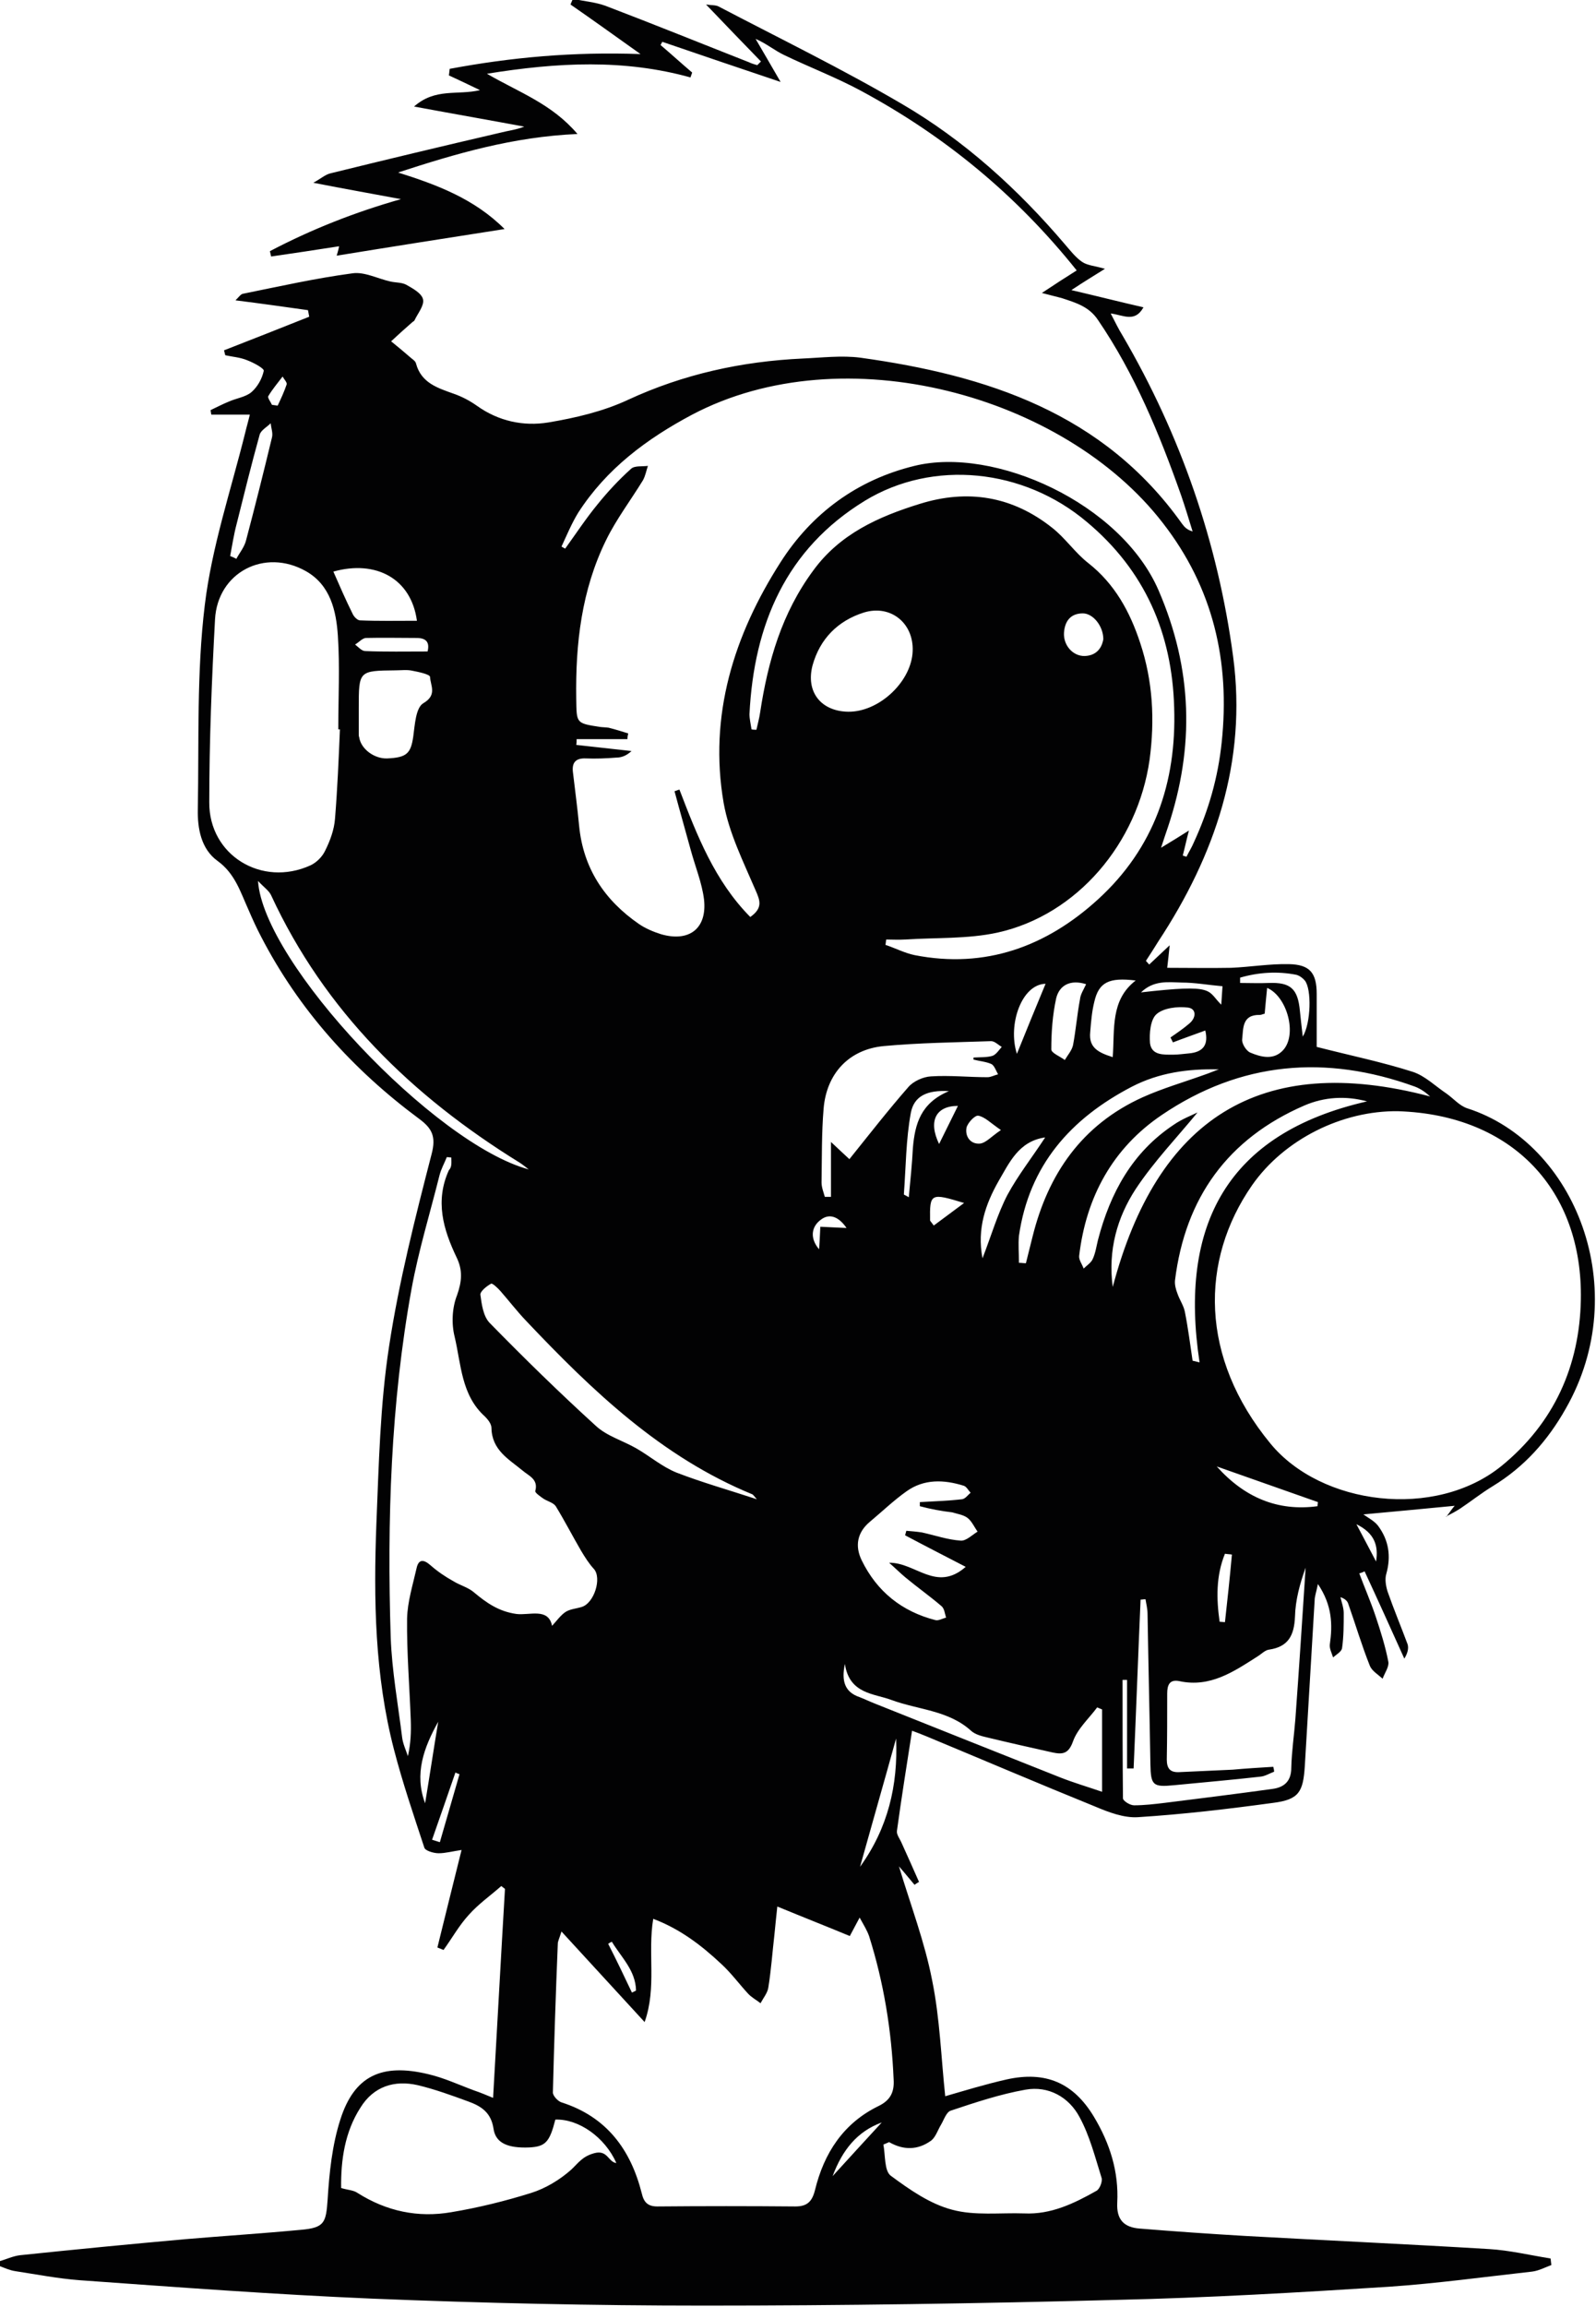 <?xml version="1.0" encoding="utf-8"?>
<!-- Generator: Adobe Illustrator 27.3.1, SVG Export Plug-In . SVG Version: 6.00 Build 0)  -->
<svg version="1.1" id="Calque_1" xmlns="http://www.w3.org/2000/svg" xmlns:xlink="http://www.w3.org/1999/xlink" x="0px" y="0px"
	 viewBox="0 0 389.7 563.1" style="enable-background:new 0 0 389.7 563.1;" xml:space="preserve">
<style type="text/css">
	.st0{fill:#020203;}
</style>
<path class="st0" d="M353.2,370.1c0.8-1,1.5-2.1,2-2.6c-7.2,0.7-14.7,1.4-22.3,2.1c1.1,0.8,2.7,1.6,3.6,2.8c2.6,3.5,3.2,7.4,2,11.7
	c-0.4,1.3-0.1,3,0.3,4.3c1.5,4.3,3.3,8.6,4.9,12.9c0.3,1,0,2.2-0.8,3.5c-3.2-7.1-6.4-14.2-9.7-21.3c-0.4,0.2-0.9,0.4-1.3,0.5
	c1.3,3.5,2.8,6.9,4,10.5c1.2,3.6,2.4,7.4,3.1,11.1c0.2,1.2-0.9,2.7-1.4,4.1c-1.1-1-2.6-1.9-3.1-3.1c-2-5-3.5-10.1-5.3-15.2
	c-0.2-0.6-0.7-1.2-1.9-1.6c0.3,1.3,0.8,2.6,0.8,3.9c0,2.8,0,5.7-0.4,8.5c-0.1,0.9-1.4,1.6-2.2,2.3c-0.3-1-0.9-2.1-0.8-3.1
	c0.7-4.9,0.6-9.6-2.9-14.8c-0.4,2-0.8,3-0.8,4c-0.8,13.5-1.6,26.9-2.4,40.4c-0.4,6.3-1.4,8.2-7.7,9c-11,1.5-22,2.8-33.1,3.5
	c-3.4,0.2-7.1-1.2-10.4-2.6c-13.8-5.6-27.4-11.4-41.1-17.1c-1.2-0.5-2.5-1-3.6-1.4c-1.3,8.4-2.6,16.4-3.7,24.5c-0.1,0.9,0.8,2,1.2,3
	c1.4,3.1,2.8,6.2,4.2,9.4c-0.4,0.2-0.8,0.5-1.1,0.7c-1.2-1.4-2.3-2.8-3.8-4.5c2.9,9.6,6.3,18.5,8.1,27.8c1.9,9.3,2.2,19,3.2,28.3
	c4.5-1.3,9.7-2.9,15-4.1c9.5-2.1,16.3,0.8,21.3,9.1c3.9,6.5,6.1,13.4,5.7,21c-0.2,4.1,1.6,6,5.5,6.3c8.6,0.7,17.2,1.3,25.8,1.8
	c19.8,1.1,39.7,2,59.5,3.2c5,0.3,10,1.5,15,2.3c0.1,0.5,0.1,1,0.2,1.6c-1.6,0.6-3.1,1.4-4.7,1.6c-11.7,1.3-23.3,2.9-35,3.7
	c-22.1,1.4-44.2,2.7-66.3,3.2c-33.6,0.9-67.3,1.4-100.9,1.4c-27,0-54-0.6-81-1.7c-23.8-1-47.7-2.8-71.5-4.5
	c-5.2-0.4-10.4-1.4-15.6-2.2c-1.4-0.2-2.7-0.8-4-1.3c0-0.4,0-0.7,0-1.1c1.7-0.5,3.4-1.3,5.1-1.5c13.4-1.4,26.8-2.7,40.2-3.9
	c9.4-0.8,18.9-1.4,28.4-2.3c5.8-0.5,6.1-1.8,6.5-7.4c0.4-6.5,1.1-13.3,3.1-19.5c3.4-10.7,10.1-13.8,21.4-11.1
	c3.9,0.9,7.5,2.6,11.3,4c1.5,0.5,2.9,1.1,4.6,1.8c1-17.3,1.9-34.2,2.9-51c-0.3-0.2-0.6-0.5-0.9-0.7c-2.6,2.3-5.6,4.4-7.9,7
	c-2.4,2.6-4.1,5.7-6.2,8.6c-0.5-0.2-1-0.4-1.5-0.6c1.9-7.7,3.8-15.4,5.9-23.8c-2.1,0.3-3.9,0.8-5.6,0.8c-1.2,0-3.3-0.6-3.5-1.4
	c-2.6-7.9-5.3-15.8-7.4-23.9c-4.7-18.1-5-36.6-4.3-55.1c0.6-14.5,0.9-29,3.1-43.3c2.4-15.8,6.4-31.5,10.4-47c1.1-4.2,0.1-6.2-3-8.5
	c-16.2-12-29.4-26.6-38.7-44.6c-1.1-2.1-2.1-4.3-3-6.4c-2-4.4-3.3-8.9-7.6-12c-4-2.9-4.9-7.9-4.8-12.6c0.3-16.6-0.3-33.4,1.7-49.8
	c1.7-14.2,6.4-28.1,9.9-42.2c0.3-1.3,0.7-2.6,1.1-4.3c-3.4,0-6.4,0-9.4,0c-0.1-0.4-0.1-0.8-0.2-1.1c1.5-0.7,3-1.5,4.5-2.1
	c1.8-0.8,4.1-1.1,5.5-2.3c1.5-1.3,2.6-3.3,3-5.2c0.1-0.6-2.5-2-4.1-2.6c-1.7-0.7-3.5-0.8-5.3-1.2c-0.1-0.4-0.2-0.8-0.3-1.2
	c6.9-2.7,13.8-5.4,20.8-8.2c-0.1-0.5-0.2-1.1-0.3-1.6c-5.7-0.8-11.3-1.6-17.7-2.4c0.9-0.9,1.3-1.5,1.8-1.6c8.9-1.8,17.8-3.8,26.8-5
	c2.9-0.4,6.1,1.3,9.2,2c1.3,0.3,2.8,0.2,3.9,0.8c1.6,0.9,3.8,2.1,4.1,3.6c0.3,1.5-1.3,3.4-2.1,5.1c-0.1,0.2-0.4,0.3-0.6,0.5
	c-1.7,1.5-3.4,3-5.1,4.6c1.6,1.3,3.3,2.7,4.9,4.1c0.5,0.4,1.1,0.8,1.2,1.4c1.3,4.7,5.3,5.9,9.2,7.3c2,0.7,3.9,1.7,5.6,2.9
	c5.3,3.8,11.4,5.1,17.5,4.1c6.6-1.1,13.4-2.7,19.4-5.5c13.6-6.3,27.8-9.4,42.7-10.1c4.7-0.2,9.5-0.8,14.1-0.2
	c30.9,4.3,59.3,13.5,78.5,40.5c0.6,0.8,1.2,1.5,2.6,1.9c-0.9-2.9-1.8-5.9-2.8-8.8c-5.3-15-11.3-29.6-20.3-42.8
	c-2.2-3.3-5.4-4.2-8.7-5.3c-1.4-0.4-2.8-0.7-5-1.3c3.3-2.2,5.8-3.8,8.5-5.5c-14.7-18.4-32.2-32.8-52.6-43.8
	c-6.1-3.3-12.7-5.8-18.9-8.8c-2.3-1.1-4.3-2.8-6.9-3.9c1.9,3.2,3.7,6.4,6.1,10.5c-10.4-3.5-19.6-6.6-28.9-9.8
	c-0.1,0.3-0.3,0.5-0.4,0.8c2.6,2.2,5.1,4.5,7.7,6.7c-0.1,0.4-0.3,0.8-0.4,1.2c-16.2-4.5-32.4-3.7-49.7-0.9
	c7.9,4.6,15.8,7.3,22.1,14.7c-15.8,0.7-29.7,4.8-43.8,9.4c9.5,3,18.6,6.4,26,13.8c-14.1,2.2-27.5,4.3-41,6.5
	c0.1-0.4,0.4-1.2,0.6-2.3c-5.7,0.9-11.1,1.7-16.6,2.5c-0.1-0.4-0.2-0.8-0.3-1.3c10.1-5.3,20.7-9.5,32-12.7c-6.9-1.3-13.8-2.5-21.4-4
	c1.7-0.9,2.9-2,4.2-2.3c13.8-3.4,27.6-6.7,41.4-9.9c1.9-0.5,3.9-0.7,5.9-1.5c-8.6-1.6-17.2-3.1-26.9-4.9c5.2-4.6,10.6-2.7,16.1-4
	c-2.9-1.4-5.2-2.5-7.6-3.6c0.1-0.5,0.1-1,0.2-1.6c15-2.8,30.1-4.2,46.6-3.6c-6.2-4.4-11.6-8.3-17.1-12.1c0.2-0.5,0.4-1,0.6-1.4
	c2.6,0.6,5.4,0.8,7.9,1.7c11.8,4.5,23.4,9.2,35.1,13.8c0.6,0.3,1.3,0.5,2,0.7c0.3-0.3,0.6-0.6,0.9-0.9c-4.3-4.4-8.6-8.9-13.4-13.9
	c1.3,0.2,2.4,0.1,3.1,0.5c14.9,7.8,30.1,15.2,44.6,23.7c15.3,8.9,28.4,20.8,39.9,34.3c1.3,1.5,2.6,3.2,4.2,4.3
	c1.3,0.9,3.2,1,5.6,1.7c-2.7,1.7-5.2,3.2-8.2,5.2c6,1.4,11.5,2.8,17.6,4.2c-2.1,3.8-4.9,1.9-8,1.5c1.1,2.1,1.9,3.8,2.9,5.4
	c14.2,24.3,23.3,50.6,27,78.4c3.4,25.5-4.4,48.4-18.3,69.5c-1,1.6-2,3.2-3,4.7c0.3,0.3,0.5,0.6,0.8,0.9c1.5-1.4,3-2.8,5-4.7
	c-0.2,2.1-0.4,3.7-0.6,5.5c5.3,0,10.4,0.1,15.6,0c4.7-0.2,9.4-1,14.1-0.9c5.1,0.1,6.8,2.1,6.8,7.3c0,4.4,0,8.7,0,12.9
	c8.2,2.1,16,3.7,23.5,6.1c3,1,5.5,3.5,8.2,5.3c1.7,1.2,3.2,3,5.1,3.6c26.4,8.5,40.6,44.3,24,73.3c-4.4,7.8-10.1,14.2-17.8,18.9
	c-2.8,1.7-5.3,3.7-8,5.5c-1.1,0.7-2.2,1.3-3.4,1.9C353.4,370.4,353.3,370.2,353.2,370.1z M183.2,223.8c3.1-2.2,2.4-4,1.3-6.5
	c-3-7-6.5-14-7.8-21.3c-3.7-21.4,2.5-41,13.9-58.8c7.6-11.9,18.7-20.1,32.7-23.5c19.5-4.8,50.4,9.1,59.6,30.4
	c8.3,19.2,8.8,38.2,2.3,57.7c-0.5,1.4-0.9,2.7-1.7,5.1c2.8-1.7,4.6-2.8,6.8-4.2c-0.6,2.3-1,4.2-1.5,6.1c0.3,0.1,0.6,0.2,0.9,0.3
	c0.6-1.2,1.3-2.3,1.8-3.5c3.6-7.8,5.9-15.8,6.8-24.4c2.1-19.8-2.1-37.8-14.4-53.6c-24.1-31.2-77.9-45.9-114.9-26.4
	c-11.1,5.9-20.9,13.2-27.8,23.9c-1.6,2.6-2.8,5.5-4.1,8.3c0.3,0.2,0.6,0.3,0.9,0.5c2.6-3.6,5.1-7.4,7.9-10.8c2.5-3.1,5.2-6,8.2-8.7
	c0.9-0.8,2.7-0.5,4.1-0.7c-0.4,1.2-0.6,2.4-1.2,3.5c-3,4.9-6.5,9.5-9,14.6c-6,12.2-7.5,25.3-7.3,38.7c0.1,6-0.1,6,5.7,6.9
	c0.7,0.1,1.5,0.1,2.2,0.2c1.6,0.4,3.2,0.9,4.8,1.4c-0.1,0.4-0.2,0.9-0.2,1.4c-4.1,0-8.3,0-12.4,0c0,0.5,0,0.9-0.1,1.4
	c4.5,0.5,9,1,13.5,1.5c-1.2,1.1-2.4,1.6-3.7,1.6c-2.5,0.2-5,0.3-7.5,0.2c-2.5-0.1-3.4,1.1-3.1,3.4c0.5,4.3,1.1,8.7,1.5,13
	c1,10.4,6.2,18.2,14.6,24c1.6,1.1,3.5,1.9,5.4,2.5c6.9,2,11.3-1.4,10.5-8.5c-0.5-4-2.1-7.9-3.2-11.9c-1.3-4.8-2.7-9.6-4-14.5
	c0.4-0.1,0.8-0.3,1.2-0.4C170.2,203.9,174.5,215,183.2,223.8z M341.4,271.2c-13.7-0.2-27.9,6.9-35.7,18.1c-12.7,18.3-12.8,42,4.5,63
	c12.4,15.1,40.2,18.6,56.4,5.5c12.9-10.5,19.1-24.5,19.4-40.6C386.5,290.6,369.4,272.1,341.4,271.2z M157.4,493.5
	c-6.9-7.5-13.3-14.5-20.3-22.1c-0.6,1.9-0.9,2.4-0.9,3c-0.5,12.1-0.9,24.2-1.2,36.3c0,0.8,1.2,2.1,2.1,2.4
	c11,3.5,16.9,11.5,19.6,22.2c0.5,2.2,1.5,3.2,3.8,3.2c11.2-0.1,22.4-0.1,33.7,0c2.9,0,4.1-1.2,4.8-4c2.2-9,6.9-16.3,15.5-20.5
	c2.9-1.4,3.9-3.4,3.7-6.5c-0.5-11.9-2.4-23.6-6-35c-0.5-1.4-1.3-2.7-2.3-4.5c-1,1.9-1.6,3-2.4,4.5c-5.8-2.4-11.4-4.6-17.7-7.2
	c-0.3,2.7-0.5,4.8-0.7,6.8c-0.5,4.3-0.8,8.7-1.5,13c-0.2,1.3-1.2,2.5-1.9,3.8c-1-0.8-2.2-1.4-3.1-2.4c-2.2-2.4-4.1-5-6.5-7.2
	c-4.8-4.5-10-8.5-16.6-11C158.1,476.7,160.4,485,157.4,493.5z M110.2,282.5c-0.4,0-0.7-0.1-1.1-0.1c-0.6,1.5-1.4,2.9-1.8,4.5
	c-2.3,9.2-5.1,18.3-6.8,27.6c-5.1,28.1-6,56.6-5.1,85.1c0.3,8.2,1.8,16.4,2.8,24.5c0.2,1.5,0.9,3,1.4,4.5c0.7-3.1,0.8-5.9,0.7-8.8
	c-0.3-8.3-1-16.5-0.9-24.8c0.1-4.1,1.4-8.2,2.3-12.2c0.5-2.4,1.8-2.2,3.4-0.8c1.7,1.5,3.6,2.8,5.6,3.9c1.6,1,3.6,1.5,5,2.7
	c3.1,2.6,6.1,4.7,10.4,5.3c3.2,0.4,7.8-1.6,8.7,2.9c1.1-1.2,2.1-2.6,3.3-3.4c1.1-0.7,2.6-0.8,3.9-1.2c3.1-0.9,5-7.1,3-9.3
	c-1.2-1.3-2.2-2.9-3.1-4.4c-2.1-3.6-4-7.3-6.2-10.9c-0.6-0.9-2.1-1.2-3.1-1.9c-0.7-0.5-2-1.4-1.9-1.8c0.8-2.9-1.6-3.7-3.1-5
	c-3.4-2.8-7.5-5-7.6-10.4c0-1-0.9-2.1-1.6-2.8c-5.8-5.2-5.8-12.8-7.4-19.5c-0.8-3.2-0.6-7.1,0.6-10.1c1.2-3.4,1.4-6.1-0.1-9.2
	c-3.3-6.9-5.3-13.8-1.9-21.3C110.4,284.8,110.2,283.6,110.2,282.5z M83,178c-0.1,0-0.3,0-0.4,0c0-7.6,0.4-15.3-0.1-22.8
	c-0.4-6.1-1.8-12.4-7.8-15.8c-10.1-5.7-21.6,0.3-22.2,11.8c-0.8,14.8-1.4,29.7-1.4,44.6c-0.1,12.9,12.8,20.8,24.7,15.4
	c1.5-0.7,2.9-2.1,3.6-3.6c1.2-2.4,2.2-5.1,2.4-7.8C82.4,192.4,82.7,185.2,83,178z M183.5,178c0.4,0.1,0.8,0.1,1.2,0.1
	c0.3-1.4,0.7-2.8,0.9-4.2c1.9-12.5,5.3-24.3,13-34.7c6.5-8.9,15.9-13.1,25.9-16.2c11.8-3.7,22.7-1.9,32.4,5.8
	c3.2,2.5,5.6,6.1,8.8,8.6c6.5,5.1,10.2,11.9,12.7,19.5c3.1,9.3,3.6,18.8,2.3,28.5c-2.9,20.4-17.7,37.9-37.1,42.2
	c-7.3,1.6-15.1,1.2-22.7,1.7c-1.5,0.1-3,0-4.5,0c-0.1,0.4-0.1,0.9-0.2,1.3c2.4,0.8,4.7,2,7.1,2.5c17.3,3.4,32.2-2.1,44.8-13.6
	c13.7-12.5,19.2-28.5,18.6-46.8c-0.5-18.2-7.2-33.5-21.3-45.3c-15.5-13.1-37.6-15.3-54.2-5.2c-19.3,11.8-27.1,30.2-28.2,52.1
	C183,175.4,183.3,176.7,183.5,178z M83.3,534c1.6,0.5,3,0.5,4,1.2c7.1,4.5,14.8,6.1,22.9,4.7c6.6-1.1,13.1-2.7,19.5-4.7
	c3.5-1.1,7-3.2,9.8-5.7c1.8-1.7,2.7-3.2,5.6-4c3.3-0.9,3.4,2.2,5.4,2.4c-2.8-6.3-9.2-10.8-14.9-10.6c-1.4,5.5-2.4,6.6-6.4,6.8
	c-5.1,0.2-8.2-1-8.7-4.6c-0.6-4-3.1-5.5-6.1-6.6c-4.1-1.5-8.2-3-12.4-4c-5.7-1.3-10.8,0.3-14,5.5C84.2,520.3,83.2,527.2,83.3,534z
	 M310.9,431.2c0.1,0.4,0.2,0.8,0.2,1.2c-1.1,0.4-2.2,1.1-3.3,1.2c-7,0.8-14.1,1.4-21.2,2.1c-5.1,0.5-5.6,0-5.7-5.1
	c-0.2-12.2-0.5-24.5-0.7-36.7c0-1.2-0.3-2.4-0.5-3.6c-0.4,0-0.8,0.1-1.2,0.1c-0.6,13.7-1.1,27.5-1.7,41.2c-0.5,0-1,0-1.6,0
	c0-7.2,0-14.4,0-21.6c-0.4,0-0.7,0-1.1,0c0,9.6,0,19.3,0.1,28.9c0,0.6,1.7,1.7,2.7,1.7c2.5,0,5-0.3,7.5-0.6
	c8.8-1.1,17.6-2.2,26.3-3.4c3-0.4,4.6-2,4.6-5.2c0.1-4,0.7-8,1-11.9c0.9-12.3,1.7-24.6,2.5-36.9c-1.4,3.9-2.5,7.9-2.6,12
	c-0.2,4.5-1.6,7.3-6.3,8c-1,0.1-1.9,1.1-2.9,1.7c-5.8,3.7-11.5,7.6-19,6c-2.4-0.5-3,0.9-3,3c0,5.4,0,10.8-0.1,16.1
	c0,2.2,0.8,3.2,3,3.1c4.4-0.2,8.7-0.4,13.1-0.6C304.3,431.6,307.6,431.4,310.9,431.2z M217.1,522.8c-0.5,0.2-0.9,0.4-1.4,0.6
	c0.5,2.6,0.2,6.4,1.8,7.6c4.6,3.4,9.6,6.9,15,8.3c5.5,1.5,11.7,0.7,17.6,0.9c6.5,0.3,12.1-2.4,17.6-5.5c0.8-0.4,1.5-2.2,1.3-3.1
	c-1.6-5.1-2.9-10.3-5.4-14.9c-2.6-4.9-7.6-7.7-13.2-6.7c-6.2,1.1-12.2,3.1-18.2,5.1c-1.1,0.3-1.7,2.2-2.4,3.4
	c-0.8,1.3-1.3,3-2.4,3.9C224.1,524.8,220.6,524.8,217.1,522.8z M271.7,314.1c10.8-40.9,35.8-57.5,77.5-46.5
	c-1.2-1.1-2.4-1.9-3.7-2.4c-21.8-7.9-42.6-6.1-61.8,6.9c-12,8.1-18.5,20-20.2,34.4c-0.1,1,0.7,2,1.1,3.1c0.8-0.8,1.8-1.4,2.2-2.3
	c0.7-1.5,0.9-3.1,1.3-4.7c3-11.5,8.4-21.4,18.5-28.1c2-1.4,4.4-2.3,5.8-3c-4.9,6-10.6,11.9-15.1,18.7
	C272.8,297.1,270.5,305.1,271.7,314.1z M237.7,258.6c0-0.1,0-0.3,0-0.5c1.5-0.1,3.2,0,4.6-0.4c0.9-0.3,1.6-1.4,2.3-2.2
	c-0.9-0.5-1.7-1.4-2.6-1.4c-8.7,0.3-17.5,0.4-26.2,1.2c-8.5,0.8-14,6.7-14.7,15.3c-0.5,6-0.4,12-0.5,18c0,1.2,0.5,2.4,0.8,3.5
	c0.5,0,1,0,1.5,0c0-4.2,0-8.3,0-13.4c1.9,1.8,3,2.8,4.5,4.2c4.9-6.1,9.5-12,14.4-17.6c1.2-1.4,3.6-2.5,5.5-2.6
	c4.6-0.3,9.2,0.2,13.8,0.2c0.9,0,1.7-0.5,2.6-0.7c-0.5-0.9-0.9-2.1-1.6-2.5C240.8,259.1,239.2,259,237.7,258.6z M224.6,367.6
	c0-0.3,0-0.7,0-1c3.4-0.2,6.9-0.3,10.3-0.7c0.8-0.1,1.4-1,2.1-1.6c-0.6-0.6-1-1.5-1.7-1.7c-4.8-1.5-9.7-1.7-14,1.4
	c-3.1,2.2-5.9,4.9-8.9,7.4c-3.1,2.6-3.7,5.9-2,9.4c3.7,7.6,9.8,12.5,18,14.6c0.8,0.2,1.7-0.4,2.6-0.6c-0.3-1-0.4-2.2-1.1-2.8
	c-2.8-2.4-5.9-4.6-8.8-7c-1.2-1-2.3-2.1-4-3.6c6.5-0.1,11.5,7.3,18.7,1c-5.4-2.8-10.1-5.2-14.8-7.7c0.1-0.4,0.2-0.7,0.3-1.1
	c1.2,0.1,2.5,0.2,3.8,0.4c3.2,0.7,6.3,1.8,9.5,2c1.3,0.1,2.8-1.4,4.1-2.2c-0.8-1.1-1.4-2.5-2.4-3.3c-1-0.8-2.5-1-3.8-1.4
	C229.9,368.8,227.2,368.3,224.6,367.6z M207.1,173.7c7.3,0.1,15-6.9,15.7-14.1c0.7-7.2-5.1-12.2-11.9-10.1
	c-6.3,2-10.7,6.4-12.5,12.9C196.7,168.9,200.5,173.6,207.1,173.7z M184.8,365.9c-0.7-0.8-0.9-1.1-1.1-1.2
	c-22.2-9.1-39.1-25.3-55.2-42.3c-2.2-2.3-4.2-4.9-6.3-7.3c-0.7-0.8-2-2-2.3-1.8c-1.1,0.6-2.7,1.9-2.6,2.7c0.3,2.3,0.7,5.2,2.2,6.8
	c8.4,8.6,17.1,17.1,26,25.2c2.7,2.5,6.6,3.6,9.9,5.5c3.3,1.9,6.3,4.5,9.8,5.9C171.4,361.8,177.8,363.6,184.8,365.9z M291.2,332.1
	c0.6,0.1,1.2,0.3,1.7,0.4c-5.1-33.5,6.7-55.9,40.9-63.7c-5.2-1.4-10.4-1.1-15.3,1c-18.7,8.1-29.1,22.5-31.6,42.7
	c-0.1,1,0.2,2.2,0.6,3.2c0.5,1.5,1.5,2.9,1.8,4.4C290.1,324.1,290.6,328.1,291.2,332.1z M206.3,406.1c-0.9,4.2,0,6.9,3.6,8.1
	c1.3,0.5,2.5,1.1,3.8,1.6c15,6,30.1,12,45.2,18c3.3,1.3,6.7,2.3,10.2,3.5c0-7,0-13.5,0-20.1c-0.4-0.2-0.8-0.3-1.2-0.5
	c-2,2.7-4.8,5.2-5.9,8.3c-1.1,3.1-2.6,3.2-5,2.7c-5.4-1.2-10.7-2.4-16.1-3.7c-1.3-0.3-2.8-0.7-3.8-1.6c-5.5-5-12.9-5.1-19.4-7.5
	C213.5,413.3,207.4,413.5,206.3,406.1z M87.6,172.8c0,2.1,0,4.2,0,6.4c0,0.2,0,0.5,0.1,0.7c0.4,2.9,3.7,5.3,6.8,5.2
	c4.8-0.2,5.8-1.2,6.4-5.3c0.4-2.9,0.6-7.1,2.5-8.2c3.4-2,1.7-4.3,1.6-6.4c0-0.6-2.7-1.2-4.3-1.5c-1.3-0.3-2.7-0.1-4.1-0.1
	C87.6,163.7,87.6,163.7,87.6,172.8z M129.1,285.4c-0.8-0.6-1.5-1.2-2.3-1.7c-26.2-16.2-47.5-36.9-60.6-65.2
	c-0.5-1.1-1.7-1.9-3.2-3.5C64.3,235,106.1,279.2,129.1,285.4z M248.8,308.2c0.6,0,1.1,0.1,1.7,0.1c0.5-2.1,1.1-4.3,1.6-6.4
	c3.8-15.4,12.1-27.4,26.9-34.1c4.9-2.2,10.1-3.7,15.1-5.5c1.2-0.4,2.3-0.9,3.5-1.3c-7.5-0.2-14.6,0.8-21.2,4.2
	c-15,7.8-25.1,19.2-27.6,36.4C248.6,303.7,248.8,305.9,248.8,308.2z M101.8,151.5c-1.4-10.3-10-14.9-20.4-12c1.5,3.4,3,6.9,4.7,10.3
	c0.3,0.7,1.1,1.5,1.7,1.6C92.3,151.6,96.9,151.5,101.8,151.5z M308.8,247.4c-0.5,0.1-0.8,0.3-1.2,0.3c-4.4-0.1-4,3.4-4.3,6
	c-0.1,1,1,2.8,2,3.2c2.6,1.1,5.7,1.9,8-0.6c3.5-3.8,1-13.1-3.9-15.2C309.2,243.1,309,245.1,308.8,247.4z M294.3,251.5
	c-2.7,1-5.3,1.9-7.9,2.9c-0.2-0.4-0.4-0.8-0.6-1.2c1.6-1.1,3.2-2.2,4.6-3.4c1.8-1.5,1.7-3.7-0.4-3.9c-2.5-0.3-5.9,0.1-7.6,1.6
	c-1.5,1.3-1.8,4.7-1.6,7.1c0.4,3,3.3,2.8,5.7,2.8c1.2,0,2.5-0.2,3.7-0.3C293.9,256.8,295.1,254.9,294.3,251.5z M56.2,135.7
	c0.5,0.2,1,0.4,1.5,0.7c0.8-1.5,2-2.9,2.4-4.6c2.2-8.3,4.3-16.7,6.3-25c0.3-1.1-0.2-2.3-0.3-3.5c-0.9,0.9-2.4,1.7-2.7,2.8
	c-2,7.2-3.8,14.5-5.6,21.7C57.1,130.4,56.7,133.1,56.2,135.7z M277.3,239.3c-6.5-0.8-9,0.4-10.1,5.2c-0.6,2.4-0.8,4.9-1,7.4
	c-0.4,3.8,2,5,5.5,6.1C272.2,251.1,271.1,244.1,277.3,239.3z M265.2,240.2c-3.8-1.2-6.5,0.2-7.3,3.4c-0.9,4.1-1.2,8.3-1.2,12.5
	c0,0.9,2.1,1.7,3.3,2.6c0.7-1.2,1.7-2.3,2-3.6c0.7-3.7,1-7.5,1.7-11.2C263.8,242.7,264.6,241.5,265.2,240.2z M255.2,277.6
	c-6.5,0.9-8.8,6.3-11.4,10.7c-3.1,5.5-5.3,11.5-3.9,18.8c2.2-5.7,3.7-10.9,6.1-15.5C248.6,286.8,252,282.5,255.2,277.6z
	 M321.7,367.6c0-0.4,0.1-0.7,0.1-1c-8.2-2.9-16.5-5.8-24.7-8.7C303.9,365.5,312,368.9,321.7,367.6z M269.4,156c0-3.2-2.5-6.3-5-6.3
	c-3,0-4.4,1.9-4.6,4.7c-0.2,3.1,2.2,5.8,5.1,5.7C267.5,160,269,158.4,269.4,156z M210,455.6c6.8-9.4,9.3-19.9,8.8-31.3
	C215.9,434.8,212.9,445.2,210,455.6z M302.8,238.6c0,0.4,0,0.8,0,1.3c2.3,0,4.7,0.1,7,0c5.3-0.2,7.1,1.4,7.6,6.8
	c0.2,1.9,0.4,3.8,0.7,6.3c2-3.3,2.2-11.6,0.5-13.7c-0.5-0.6-1.3-1.2-2.1-1.4C311.9,237,307.3,237.3,302.8,238.6z M104.4,159
	c0.6-2.4-0.5-3.3-2.7-3.3c-4.1,0-8.2-0.1-12.3,0c-0.9,0-1.8,1.1-2.7,1.6c0.8,0.6,1.6,1.6,2.5,1.6C94.1,159.1,99.1,159,104.4,159z
	 M231.7,266.3c-5.2-0.3-8.5,1.1-9.3,5.3c-1.2,6.5-1.2,13.2-1.7,19.9c0,0.1,0.6,0.3,1.2,0.7c0.4-4.2,0.8-8.1,1-12
	C223.4,274.3,224.8,269.2,231.7,266.3z M248.3,257.2c2.1-5.2,4.5-11.1,7-17.1C249.5,240.2,246,250,248.3,257.2z M300.8,379.4
	c-0.6-0.1-1.2-0.1-1.7-0.2c-2.2,5.4-2.1,11-1.3,16.6c0.4,0,0.9,0.1,1.3,0.1C299.7,390.5,300.3,385,300.8,379.4z M244.4,275.8
	c-2.5-1.7-3.9-3.2-5.5-3.5c-0.8-0.2-2.6,1.7-2.9,2.9c-0.4,2.1,0.9,4.1,3.3,3.9C240.8,278.9,242,277.4,244.4,275.8z M103.8,440.1
	c1.1-6.6,2.1-13.3,3.2-19.9C103.5,426.5,101.1,432.9,103.8,440.1z M298.5,240.7c-3.5-0.3-6.7-0.9-10-0.9c-3.3-0.1-6.8-0.6-9.9,2.4
	c18.4-2.1,16-0.5,19.6,3C298.3,243.6,298.4,242.1,298.5,240.7z M227.1,297.9c0.3,0.4,0.6,0.8,0.9,1.2c2.3-1.7,4.6-3.4,7.4-5.5
	C227.2,291.1,227,291.2,227.1,297.9z M229.3,279.2c1.7-3.4,3.1-6.3,4.6-9.3C228.5,269.9,226.6,273.6,229.3,279.2z M105.5,449
	c0.6,0.2,1.3,0.4,1.9,0.6c1.6-5.5,3.2-11.1,4.8-16.6c-0.3-0.1-0.6-0.2-1-0.4C109.3,438.1,107.4,443.6,105.5,449z M203.3,531.1
	c4.4-4.8,8.2-9,12-13.1C209.3,520.2,205.7,524.7,203.3,531.1z M200.3,299.4c2,0.1,4.1,0.2,6.4,0.3c-1.7-2.5-4-3.8-6.3-2
	c-2.3,1.7-2.7,4.5-0.4,7.2C200.1,303.4,200.2,301.9,200.3,299.4z M154.3,486.3c0.4-0.2,0.7-0.3,1-0.5c-0.1-4.9-3.6-8.1-5.9-11.9
	c-0.3,0.1-0.6,0.3-0.9,0.5C150.5,478.3,152.4,482.3,154.3,486.3z M66.4,98.8c0.5,0.1,0.9,0.1,1.4,0.2c0.8-1.7,1.6-3.4,2.2-5.2
	c0.1-0.5-0.6-1.2-1-1.9c-1.2,1.6-2.5,3.1-3.5,4.8C65.3,97.1,66.1,98.1,66.4,98.8z M336,381.1c0.6-3.8-0.3-6.9-4.8-9.1
	C333.1,375.6,334.6,378.4,336,381.1z"/>
</svg>
